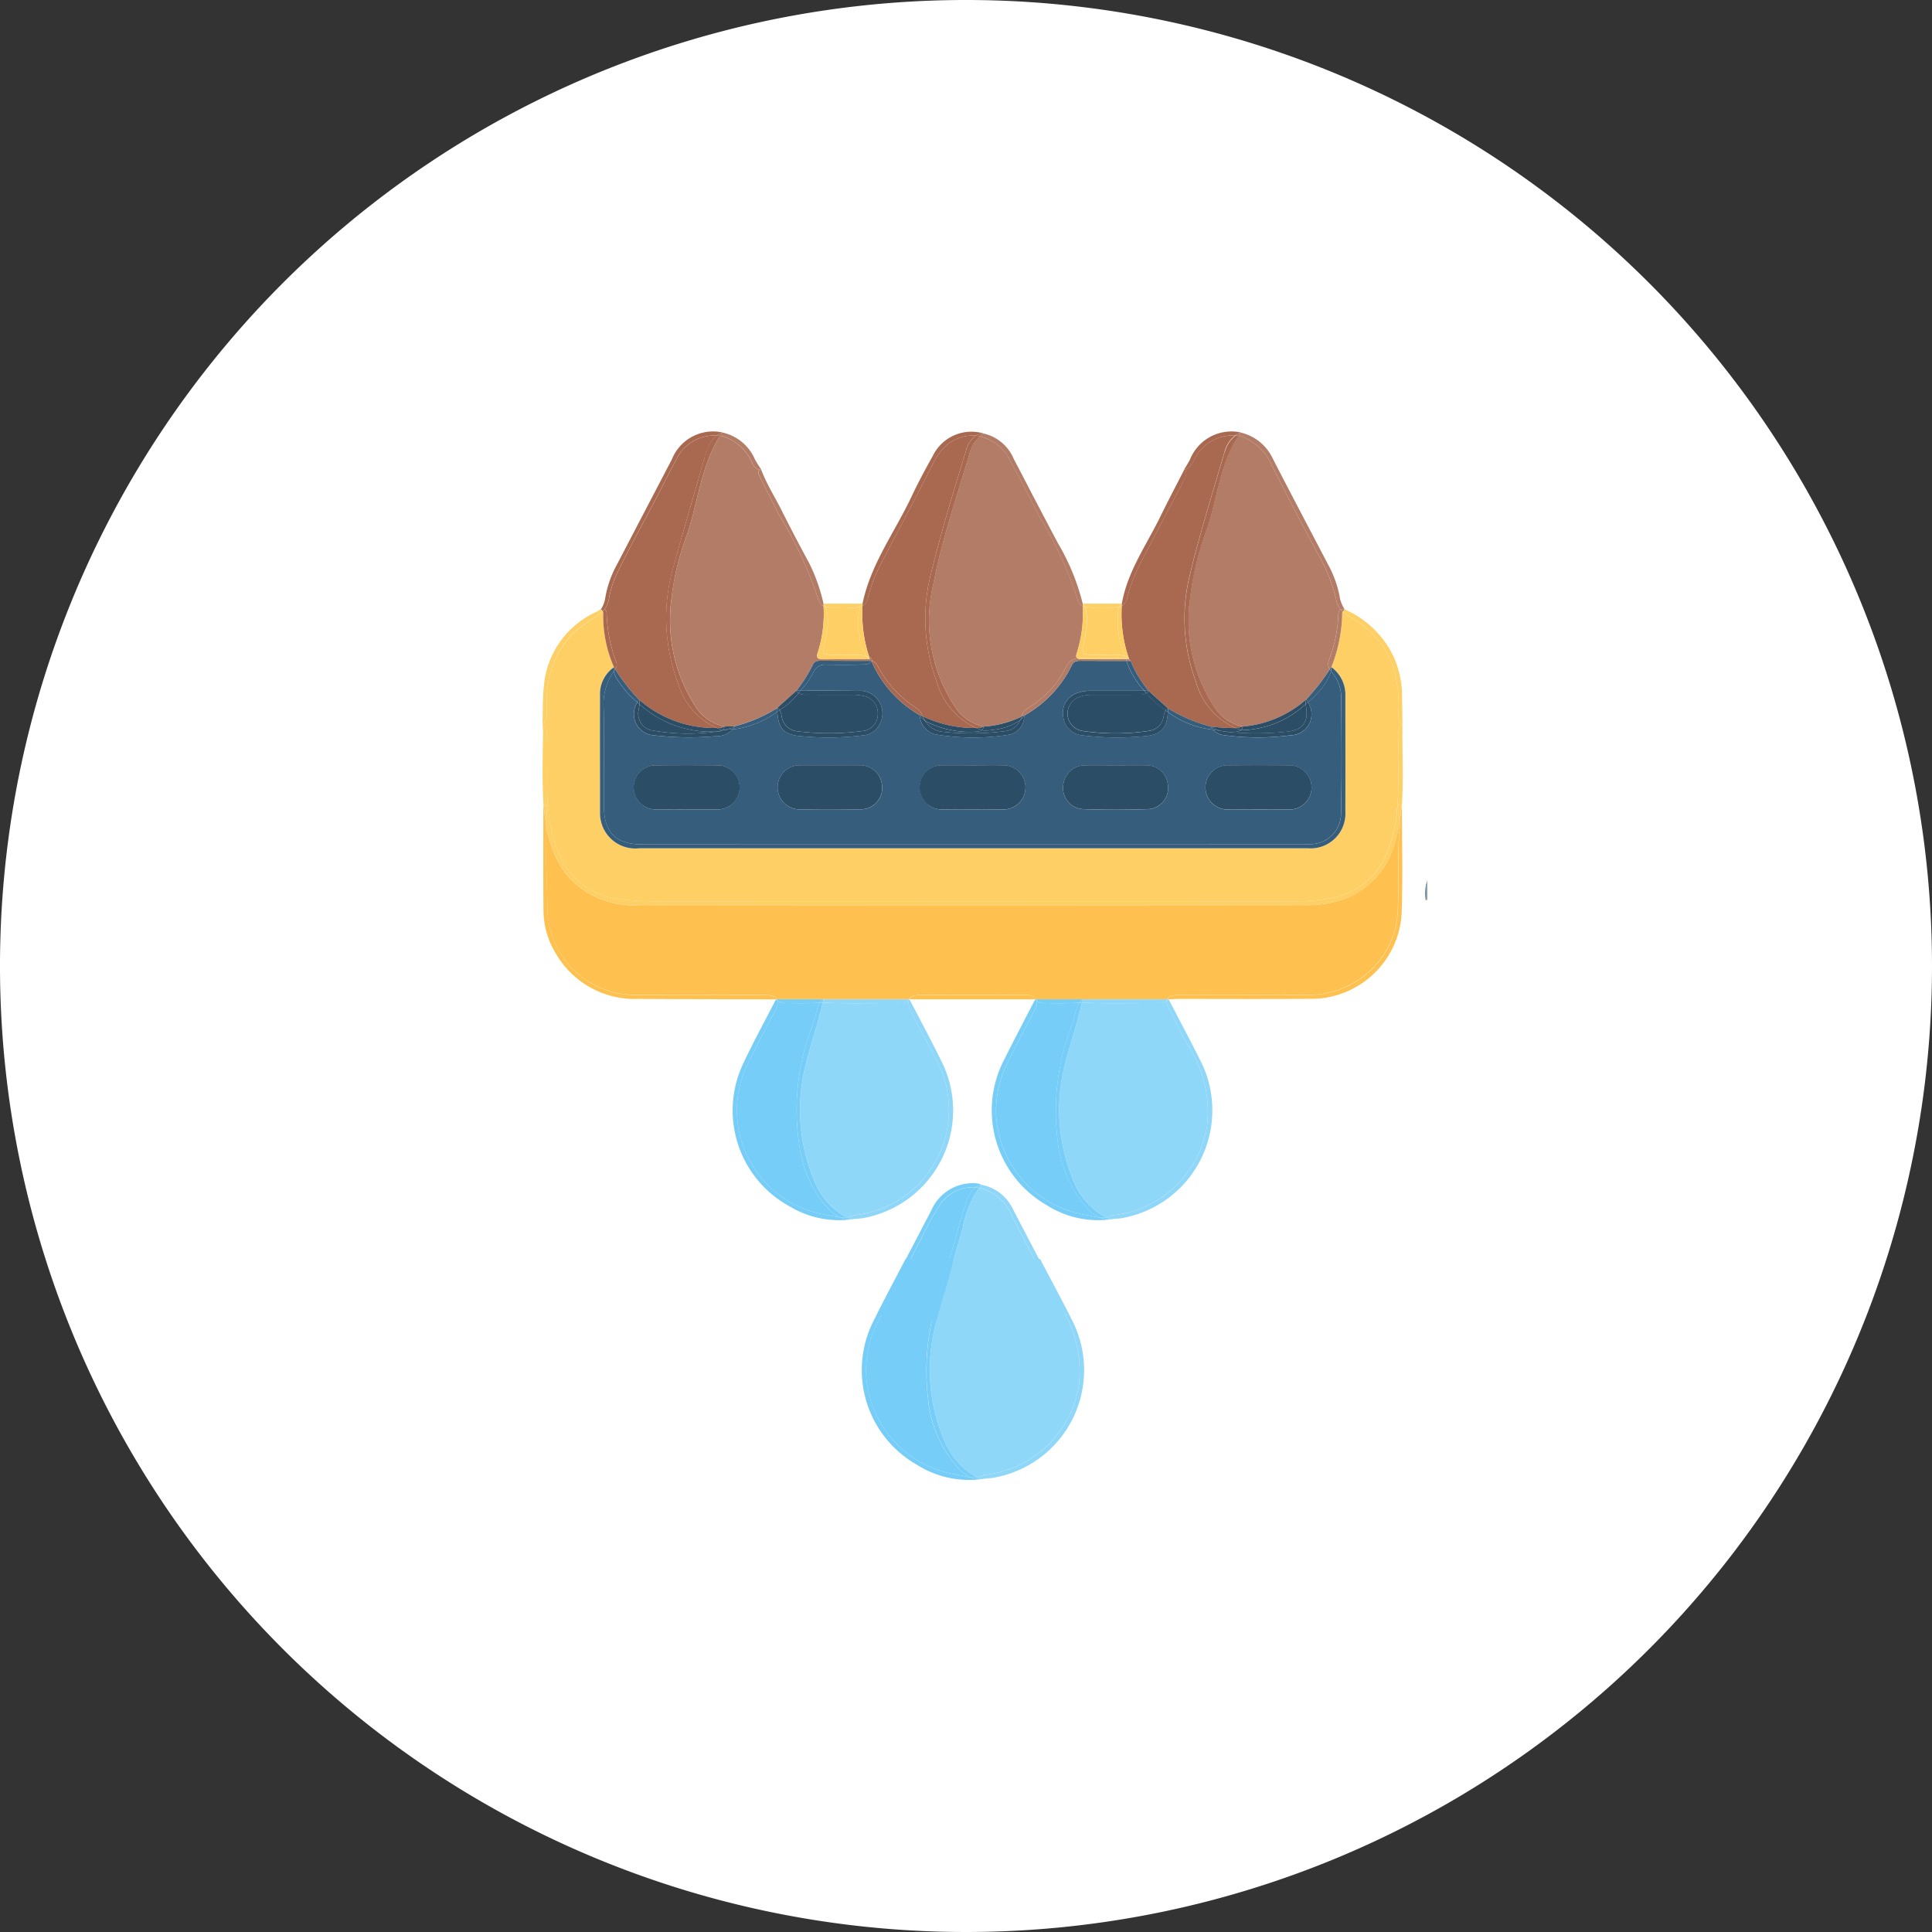 <svg xmlns="http://www.w3.org/2000/svg" xmlns:xlink="http://www.w3.org/1999/xlink" width="111.862" height="111.861" viewBox="0 0 111.862 111.861">
  <rect x="0" y="0" width="111.862" height="111.861" fill="#333333" stroke="none"/>
  <defs>
    <clipPath id="clip-path">
      <rect id="Rectángulo_295277" data-name="Rectángulo 295277" width="52.633" height="60.695" fill="none"/>
    </clipPath>
  </defs>
  <g id="Grupo_1013917" data-name="Grupo 1013917" transform="translate(-6501.251 10626.102)">
    <path id="Trazado_723915" data-name="Trazado 723915" d="M111.862,55.931A55.931,55.931,0,1,1,55.933,0a55.933,55.933,0,0,1,55.929,55.931" transform="translate(6501.251 -10626.102)" fill="#fff"/>
    <g id="Grupo_1013735" data-name="Grupo 1013735" transform="translate(6531.251 -10601.102)">
      <g id="Grupo_881614" data-name="Grupo 881614" clip-path="url(#clip-path)">
        <path id="Trazado_231636" data-name="Trazado 231636" d="M181.248,326.759a23.816,23.816,0,0,0,2.744-.373.909.909,0,0,1,.425.038,1.508,1.508,0,0,1-.28-.4c-.869-1.716-1.8-3.4-2.668-5.117a2.756,2.756,0,0,0-1.819-1.657c-.037-.009-.074-.015-.111-.022a6.029,6.029,0,0,0-.942,2.325c-.444,1.556-.9,3.109-1.343,4.666a4.977,4.977,0,0,0-.112.568c.218.005.456-.022.485.294h3.187c.009-.289.23-.305.433-.318" transform="translate(-152.853 -275.453)" fill="#8fd7f8"/>
        <path id="Trazado_231637" data-name="Trazado 231637" d="M199.772,325.427c-.095-.161-.2-.318-.284-.483q-1.437-2.74-2.869-5.484a2.553,2.553,0,0,0-1.845-1.477c-.054.055-.1.112-.152.17.037.007.075.013.111.022a2.755,2.755,0,0,1,1.819,1.657c.869,1.716,1.8,3.4,2.668,5.117a1.5,1.5,0,0,0,.28.4c.09.025.178.055.27.073h0" transform="translate(-167.937 -274.383)" fill="#8fd7f8"/>
        <path id="Trazado_231638" data-name="Trazado 231638" d="M207.652,371.527a.906.906,0,0,1-.125-.1.911.911,0,0,0-.425-.038,23.823,23.823,0,0,1-2.744.373c-.2.013-.425.029-.433.318a.983.983,0,0,1,.546-.1,24.049,24.049,0,0,0,3.182-.453" transform="translate(-175.963 -320.453)" fill="#8fd7f8"/>
        <path id="Trazado_231639" data-name="Trazado 231639" d="M230.2,371.737a.9.9,0,0,0,.125.1l.146-.03c-.092-.019-.181-.048-.27-.073" transform="translate(-198.637 -320.766)" fill="#8fd7f8"/>
        <path id="Trazado_231640" data-name="Trazado 231640" d="M176.946,374.358c-.01.061-.02.122-.031.182.171.043.362-.005.517.112-.029-.315-.267-.289-.485-.294" transform="translate(-152.657 -323.028)" fill="#8fd7f8"/>
        <path id="Trazado_231641" data-name="Trazado 231641" d="M383.443,190.506s0,.007,0,.011l.051.052V189.44a4.66,4.66,0,0,0-.051,1.066" transform="translate(-330.862 -163.465)" fill="#688092"/>
        <path id="Trazado_231642" data-name="Trazado 231642" d="M383.047,190.592h0l.022-.086.012.012s0-.007,0-.011a4.667,4.667,0,0,1,.051-1.066,2.375,2.375,0,0,0-.085,1.152" transform="translate(-330.499 -163.465)" fill="#688092"/>
        <path id="Trazado_231643" data-name="Trazado 231643" d="M383.482,197.36l.051-.014-.051-.051c0,.022,0,.043,0,.065" transform="translate(-330.901 -170.243)" fill="#688092"/>
        <path id="Trazado_231644" data-name="Trazado 231644" d="M383.257,197.21l-.022.086.034-.009c0-.022,0-.043,0-.065l-.012-.012" transform="translate(-330.688 -170.169)" fill="#688092"/>
        <path id="Trazado_231645" data-name="Trazado 231645" d="M58.2,168.908a6.317,6.317,0,0,1-2.556.471q-19.267.019-38.534,0a5.116,5.116,0,0,1-4.187-1.69,5.922,5.922,0,0,1-1.016-1.99,6.021,6.021,0,0,1-.231-1c-.063,1.619.073,3.24.082,4.859a5.065,5.065,0,0,0,5.119,5.022c2.38.029,4.76,0,7.14.01a1.857,1.857,0,0,1,.907.1.563.563,0,0,1,.113.138l2.7,0h4.969a.55.55,0,0,1,.164-.169,1.428,1.428,0,0,1,.555-.071q2.942-.015,5.884,0a1.547,1.547,0,0,1,.555.065.552.552,0,0,1,.18.177l2.7,0h4.889a.386.386,0,0,1,.092-.125,1.671,1.671,0,0,1,.9-.114c2.378-.007,4.757.007,7.135-.009a5.241,5.241,0,0,0,3.208-1.051,5.014,5.014,0,0,0,2.029-3.965c.068-1.533-.036-3.072.1-4.605a2.754,2.754,0,0,0,0-.429,7.551,7.551,0,0,1-.264,1.211,4.78,4.78,0,0,1-2.636,3.16" transform="translate(-10.065 -141.976)" fill="#fec150"/>
        <path id="Trazado_231646" data-name="Trazado 231646" d="M24.144,168.612a.562.562,0,0,0-.113-.138,1.858,1.858,0,0,0-.907-.1c-2.38-.008-4.76.019-7.14-.01a5.065,5.065,0,0,1-5.119-5.022c-.01-1.619-.145-3.239-.082-4.859-.06-.384-.1-.771-.155-1.156,0,2.049-.013,4.1.007,6.148a4.789,4.789,0,0,0,.713,2.481,5.267,5.267,0,0,0,4.742,2.633c2.669.016,5.339.018,8.008.025h.046" transform="translate(-9.167 -135.752)" fill="#fec150"/>
        <path id="Trazado_231647" data-name="Trazado 231647" d="M287.525,158.73c-.131,1.533-.027,3.072-.1,4.605A5.014,5.014,0,0,1,285.4,167.3a5.24,5.24,0,0,1-3.208,1.051c-2.378.016-4.757,0-7.135.008a1.671,1.671,0,0,0-.9.114.386.386,0,0,0-.092.125h.084c.2-.007.41-.02.615-.021,2.5,0,5,.015,7.493-.006a5.244,5.244,0,0,0,5.389-5.117c.063-2.046.012-4.1.012-6.145-.044.33-.083.662-.131.991a2.752,2.752,0,0,1,0,.429" transform="translate(-236.485 -135.74)" fill="#fec150"/>
        <path id="Trazado_231648" data-name="Trazado 231648" d="M172.345,237.907a1.551,1.551,0,0,0-.555-.065q-2.942-.014-5.884,0a1.431,1.431,0,0,0-.555.071.55.55,0,0,0-.164.169h.009l7.278,0h.051a.552.552,0,0,0-.18-.177" transform="translate(-142.537 -205.225)" fill="#fec150"/>
        <path id="Trazado_231649" data-name="Trazado 231649" d="M60.1,82.306c-.293-.154-.227-.438-.23-.682a8.628,8.628,0,0,0-.2-2.237,5.087,5.087,0,0,0-2.517-3.216,2.628,2.628,0,0,1-.514-.366.118.118,0,0,0-.028.07,8.914,8.914,0,0,1-.628,3.149h0a1.975,1.975,0,0,1,.809,1.686c0,2.221.006,4.442,0,6.663a2.014,2.014,0,0,1-2.166,2.138c-2.688.007-5.376,0-8.063,0H15.9a2.039,2.039,0,0,1-2.225-1.631,2,2,0,0,1-.041-.406c0-2.272-.006-4.545,0-6.817a1.885,1.885,0,0,1,.81-1.628h0a7.4,7.4,0,0,1-.621-3.1.262.262,0,0,0-.025-.136c-.558.479-1.237.783-1.764,1.321A5.288,5.288,0,0,0,10.565,80.6c-.027.39,0,.783-.013,1.174-.008.207-.018.415-.244.52h0c0,.01,0,.019,0,.029h.009c.3.172.238.471.245.734.033,1.28-.031,2.561.038,3.84-.008.066-.013.131-.02.2a.831.831,0,0,1,.079.384,7.524,7.524,0,0,0,.685,2.507,4.236,4.236,0,0,0,3.475,2.472,15.843,15.843,0,0,0,2.253.12q18.393-.008,36.786,0a11.238,11.238,0,0,0,1.992-.162,4.328,4.328,0,0,0,3.559-3.288,6.167,6.167,0,0,0,.36-1.752.534.534,0,0,1,.061-.278c-.006-.063-.012-.125-.015-.188.077-1.221.009-2.443.037-3.664a1.518,1.518,0,0,1,.119-.842.527.527,0,0,1,.122-.06C60.1,82.331,60.1,82.319,60.1,82.306Z" transform="translate(-8.895 -65.396)" fill="#fecf64"/>
        <path id="Trazado_231650" data-name="Trazado 231650" d="M10.567,128.226c.007-.066.012-.131.02-.2-.069-1.279,0-2.56-.038-3.84-.007-.263.054-.562-.244-.734H10.3c.009.193.025.386.022.578-.022,1.355-.056,2.71.024,4.065h0a.312.312,0,0,1,.226.127" transform="translate(-8.88 -106.528)" fill="#fecf64"/>
        <path id="Trazado_231651" data-name="Trazado 231651" d="M371.426,124.5c-.029,1.221.04,2.443-.037,3.664,0,.063.009.126.015.188a.287.287,0,0,1,.233-.132c.1-1.54.008-3.082.03-4.622a.526.526,0,0,0-.122.06,1.516,1.516,0,0,0-.119.842" transform="translate(-320.466 -106.653)" fill="#fecf64"/>
        <path id="Trazado_231652" data-name="Trazado 231652" d="M10.551,81.1c.016-.391-.014-.784.013-1.174a5.287,5.287,0,0,1,1.468-3.491c.527-.538,1.207-.843,1.764-1.321a.216.216,0,0,0-.12-.107c-.089.051-.175.107-.266.152a5.175,5.175,0,0,0-3.017,4.215c-.089.742-.061,1.5-.087,2.246h0c.227-.106.236-.314.244-.52" transform="translate(-8.894 -64.725)" fill="#fecf64"/>
        <path id="Trazado_231653" data-name="Trazado 231653" d="M348.711,75.481a5.087,5.087,0,0,1,2.517,3.217,8.623,8.623,0,0,1,.2,2.237c0,.244-.064.528.229.682q-.012-.819-.024-1.638a5.522,5.522,0,0,0-.548-2.372,5.639,5.639,0,0,0-2.778-2.618c-.03.042-.079.084-.109.126a2.623,2.623,0,0,0,.514.366" transform="translate(-300.454 -64.707)" fill="#fecf64"/>
        <path id="Trazado_231654" data-name="Trazado 231654" d="M12.018,160.272a5.924,5.924,0,0,0,1.016,1.99,5.117,5.117,0,0,0,4.187,1.69q19.267.024,38.533,0a6.315,6.315,0,0,0,2.556-.471,4.779,4.779,0,0,0,2.636-3.159,7.524,7.524,0,0,0,.264-1.211c-.02-.287-.072-.572-.1-.859a.534.534,0,0,0-.061.278,6.171,6.171,0,0,1-.36,1.752,4.328,4.328,0,0,1-3.559,3.288,11.237,11.237,0,0,1-1.992.162q-18.393-.008-36.787,0a15.838,15.838,0,0,1-2.253-.12,4.237,4.237,0,0,1-3.475-2.472,7.527,7.527,0,0,1-.685-2.507.83.83,0,0,0-.079-.384c-.035.343-.058.686-.071,1.029a6.021,6.021,0,0,0,.231,1" transform="translate(-10.171 -136.55)" fill="#fecf64"/>
        <path id="Trazado_231655" data-name="Trazado 231655" d="M371.5,157.443c.029.287.081.571.1.859.049-.329.087-.66.131-.991a.286.286,0,0,0-.233.132" transform="translate(-320.563 -135.741)" fill="#fecf64"/>
        <path id="Trazado_231656" data-name="Trazado 231656" d="M10.88,157.45a.312.312,0,0,0-.226-.127c.055.385.1.772.155,1.156.013-.343.036-.687.071-1.03" transform="translate(-9.193 -135.752)" fill="#fecf64"/>
        <path id="Trazado_231657" data-name="Trazado 231657" d="M124.866,240.115c-1.477,0-2.954.05-4.431-.026l-.051,0c-.258,1.167-.665,2.294-.95,3.453a10.588,10.588,0,0,0,.4,6.711,4.188,4.188,0,0,0,1.644,2.1,2.5,2.5,0,0,0,.325.173,1.07,1.07,0,0,0,.346-.119,6.127,6.127,0,0,0,4.883-8.861c-.489-1.013-1.081-1.974-1.548-3a.764.764,0,0,1-.109-.608.584.584,0,0,1-.508.174" transform="translate(-102.746 -207.041)" fill="#8fd7f8"/>
        <path id="Trazado_231658" data-name="Trazado 231658" d="M142.552,239.677a.764.764,0,0,0,.109.608c.467,1.024,1.059,1.985,1.548,3a6.127,6.127,0,0,1-4.883,8.861,1.068,1.068,0,0,1-.346.119,1.141,1.141,0,0,0,.387.095h0c.2-.023.411-.029.61-.071a6.333,6.333,0,0,0,4.439-9.1c-.586-1.195-1.22-2.366-1.832-3.548a.423.423,0,0,1-.031.042" transform="translate(-119.924 -206.777)" fill="#8fd7f8"/>
        <path id="Trazado_231659" data-name="Trazado 231659" d="M128.633,239.826l.051,0c1.477.076,2.954.03,4.431.026a.585.585,0,0,0,.509-.174.382.382,0,0,1,.022-.042h-4.969c-.013.065-.029.129-.043.193" transform="translate(-110.995 -206.776)" fill="#8fd7f8"/>
        <path id="Trazado_231660" data-name="Trazado 231660" d="M165.05,239.635a.429.429,0,0,0-.022.042.44.44,0,0,0,.031-.042Z" transform="translate(-142.4 -206.777)" fill="#8fd7f8"/>
        <path id="Trazado_231661" data-name="Trazado 231661" d="M229.895,240.521l-.064,0c-.258,1.166-.667,2.292-.95,3.452a10.541,10.541,0,0,0,.4,6.711,4.219,4.219,0,0,0,1.644,2.1,2.463,2.463,0,0,0,.329.175,1.069,1.069,0,0,0,.338-.12,6.173,6.173,0,0,0,5.478-5.153,7.011,7.011,0,0,0-1.123-4.725c-.41-.711-.75-1.458-1.116-2.191a.674.674,0,0,1-.094-.33.737.737,0,0,1-.437.107c-1.468,0-2.937.049-4.4-.026" transform="translate(-197.186 -207.473)" fill="#8fd7f8"/>
        <path id="Trazado_231662" data-name="Trazado 231662" d="M251.946,239.746a.676.676,0,0,0,.094.33c.367.733.706,1.48,1.117,2.191a7.011,7.011,0,0,1,1.123,4.725,6.173,6.173,0,0,1-5.478,5.154,1.069,1.069,0,0,1-.338.12,1.13,1.13,0,0,0,.383.093h0c.2-.023.41-.029.609-.072a6.336,6.336,0,0,0,4.415-9.15c-.585-1.176-1.207-2.334-1.813-3.5a.491.491,0,0,1-.112.11" transform="translate(-214.395 -206.778)" fill="#8fd7f8"/>
        <path id="Trazado_231663" data-name="Trazado 231663" d="M238.089,239.827l.064,0c1.468.075,2.936.03,4.4.026a.737.737,0,0,0,.437-.107.308.308,0,0,1,.027-.11h-4.889c-.013.065-.029.13-.044.194" transform="translate(-205.443 -206.776)" fill="#8fd7f8"/>
        <path id="Trazado_231664" data-name="Trazado 231664" d="M273.892,239.636a.307.307,0,0,0-.027.11.488.488,0,0,0,.111-.11h-.084" transform="translate(-236.314 -206.778)" fill="#8fd7f8"/>
        <path id="Trazado_231665" data-name="Trazado 231665" d="M205.341,248.387a13.93,13.93,0,0,1,.8-6.583c.105-.325.189-.655.284-.983a1.25,1.25,0,0,1,.177-.386c-.636.033-1.273.031-1.91.019a.867.867,0,0,1-.553-.126.769.769,0,0,1-.127.539c-.527,1-1.053,1.993-1.55,3.005a6.327,6.327,0,0,0-.684,2.909,6.187,6.187,0,0,0,5.189,5.935c.274.04.55.127.827.156a1.6,1.6,0,0,1-.581-.371,7.045,7.045,0,0,1-1.87-4.115" transform="translate(-174.109 -207.375)" fill="#75cdf8"/>
        <path id="Trazado_231666" data-name="Trazado 231666" d="M206.28,252.285c-.277-.029-.552-.116-.827-.156a6.187,6.187,0,0,1-5.189-5.935,6.326,6.326,0,0,1,.684-2.909c.5-1.012,1.023-2.008,1.55-3.005a.77.77,0,0,0,.127-.539.478.478,0,0,1-.091-.094c-.608,1.182-1.229,2.356-1.82,3.546a6.327,6.327,0,0,0,2.469,8.362,5.551,5.551,0,0,0,3.864.813,1.7,1.7,0,0,1-.768-.083" transform="translate(-172.597 -206.788)" fill="#75cdf8"/>
        <path id="Trazado_231667" data-name="Trazado 231667" d="M221.206,239.835a.883.883,0,0,1,.2-.2l-2.7,0a.375.375,0,0,1,.04.094.866.866,0,0,0,.553.125c.637.012,1.274.015,1.91-.019" transform="translate(-188.715 -206.776)" fill="#75cdf8"/>
        <path id="Trazado_231668" data-name="Trazado 231668" d="M218.422,239.741a.376.376,0,0,0-.04-.094h-.051a.485.485,0,0,0,.091.094" transform="translate(-188.394 -206.788)" fill="#75cdf8"/>
        <path id="Trazado_231669" data-name="Trazado 231669" d="M227.842,251.213a10.539,10.539,0,0,1-.4-6.711c.283-1.16.691-2.285.95-3.452l-.155.008a1.245,1.245,0,0,0-.177.386c-.094.328-.179.658-.284.983a13.931,13.931,0,0,0-.8,6.583,7.045,7.045,0,0,0,1.87,4.115,1.6,1.6,0,0,0,.581.371,1.376,1.376,0,0,0,.385-.01,2.474,2.474,0,0,1-.329-.175,4.218,4.218,0,0,1-1.644-2.1" transform="translate(-195.747 -207.999)" fill="#75cdf8"/>
        <path id="Trazado_231670" data-name="Trazado 231670" d="M246.038,331.745a1.373,1.373,0,0,1-.385.01,1.7,1.7,0,0,0,.768.083h0a1.132,1.132,0,0,1-.383-.093" transform="translate(-211.97 -286.258)" fill="#75cdf8"/>
        <path id="Trazado_231671" data-name="Trazado 231671" d="M236.955,239.835l.156-.008c.014-.065.03-.129.043-.194a.883.883,0,0,0-.2.2" transform="translate(-204.465 -206.776)" fill="#75cdf8"/>
        <path id="Trazado_231672" data-name="Trazado 231672" d="M96.014,248.961a13.473,13.473,0,0,1,.689-7.187c.107-.324.19-.655.284-.983a1.245,1.245,0,0,1,.177-.387c-.632.036-1.266.031-1.9.019a.856.856,0,0,1-.569-.13.791.791,0,0,1-.131.564c-.521,1.017-1.069,2.02-1.574,3.046a6.13,6.13,0,0,0,4.594,8.792c.253.038.505.113.759.141a1.636,1.636,0,0,1-.57-.363,6.6,6.6,0,0,1-1.761-3.512" transform="translate(-79.682 -207.345)" fill="#75cdf8"/>
        <path id="Trazado_231673" data-name="Trazado 231673" d="M96.81,252.278c-.253-.029-.506-.1-.759-.141a6.13,6.13,0,0,1-4.594-8.792c.5-1.026,1.052-2.029,1.574-3.046a.79.79,0,0,0,.131-.564.481.481,0,0,1-.084-.089h0c-.644,1.258-1.328,2.5-1.924,3.777a6.324,6.324,0,0,0,2.749,8.233,5.529,5.529,0,0,0,3.686.711,1.7,1.7,0,0,1-.78-.09" transform="translate(-78.147 -206.787)" fill="#75cdf8"/>
        <path id="Trazado_231674" data-name="Trazado 231674" d="M111.735,239.834a.888.888,0,0,1,.2-.2l-2.7,0a.408.408,0,0,1,.038.089.857.857,0,0,0,.569.13c.633.011,1.266.016,1.9-.019" transform="translate(-94.253 -206.776)" fill="#75cdf8"/>
        <path id="Trazado_231675" data-name="Trazado 231675" d="M108.978,239.735a.418.418,0,0,0-.038-.089h-.046a.482.482,0,0,0,.084.089" transform="translate(-93.963 -206.787)" fill="#75cdf8"/>
        <path id="Trazado_231676" data-name="Trazado 231676" d="M118.4,251.206a10.589,10.589,0,0,1-.4-6.711c.285-1.159.693-2.286.95-3.453l-.155.008a1.246,1.246,0,0,0-.177.387c-.094.328-.177.659-.284.983a13.473,13.473,0,0,0-.689,7.187,6.6,6.6,0,0,0,1.761,3.512,1.638,1.638,0,0,0,.57.364,1.431,1.431,0,0,0,.393-.005,2.464,2.464,0,0,1-.325-.173,4.188,4.188,0,0,1-1.644-2.1" transform="translate(-101.314 -207.991)" fill="#75cdf8"/>
        <path id="Trazado_231677" data-name="Trazado 231677" d="M136.507,331.734a1.425,1.425,0,0,1-.393.005,1.7,1.7,0,0,0,.779.09h0a1.141,1.141,0,0,1-.387-.095" transform="translate(-117.451 -286.248)" fill="#75cdf8"/>
        <path id="Trazado_231678" data-name="Trazado 231678" d="M127.5,239.834l.155-.008c.014-.064.03-.128.043-.193a.888.888,0,0,0-.2.2" transform="translate(-110.018 -206.776)" fill="#75cdf8"/>
        <path id="Trazado_231679" data-name="Trazado 231679" d="M156.9,319.949a16.386,16.386,0,0,0-1,1.781c-.71,1.4-1.434,2.787-2.187,4.163a1.62,1.62,0,0,1-.224.326,1.184,1.184,0,0,1,.453,0c.868.147,1.738.283,2.616.356a1.038,1.038,0,0,1,.071-.661c.36-1.261.718-2.522,1.083-3.782.2-.7.377-1.417.616-2.109a1.822,1.822,0,0,1,.6-1.018,2.334,2.334,0,0,0-2.026.945" transform="translate(-132.439 -275.259)" fill="#75cdf8"/>
        <path id="Trazado_231680" data-name="Trazado 231680" d="M152.216,324.5c.752-1.375,1.477-2.765,2.187-4.163a16.385,16.385,0,0,1,1-1.781,2.335,2.335,0,0,1,2.026-.945,1.018,1.018,0,0,1,.353-.144,1.008,1.008,0,0,0-.239-.075,2.616,2.616,0,0,0-2.661,1.533c-1.037,2-2.086,3.99-3.13,5.984h0a1.011,1.011,0,0,1,.237-.083,1.611,1.611,0,0,0,.224-.326" transform="translate(-130.947 -273.871)" fill="#75cdf8"/>
        <path id="Trazado_231681" data-name="Trazado 231681" d="M155.8,371.867c-.878-.073-1.749-.209-2.616-.356a1.179,1.179,0,0,0-.453,0,.888.888,0,0,1-.12.108,15.258,15.258,0,0,0,3.332.444h0a.525.525,0,0,1-.143-.2" transform="translate(-131.687 -320.553)" fill="#75cdf8"/>
        <path id="Trazado_231682" data-name="Trazado 231682" d="M152,371.658a1.009,1.009,0,0,0-.237.083l.117.025a.886.886,0,0,0,.12-.108" transform="translate(-130.951 -320.698)" fill="#75cdf8"/>
        <path id="Trazado_231683" data-name="Trazado 231683" d="M177.431,320.054c-.238.692-.412,1.405-.616,2.109-.365,1.26-.723,2.521-1.083,3.782a1.04,1.04,0,0,0-.071.661c.058,0,.115.012.173.016h0a4.99,4.99,0,0,1,.112-.568c.443-1.557.9-3.11,1.343-4.666a6.029,6.029,0,0,1,.942-2.325,1.931,1.931,0,0,0-.2-.026,1.821,1.821,0,0,0-.6,1.018" transform="translate(-151.545 -275.291)" fill="#75cdf8"/>
        <path id="Trazado_231684" data-name="Trazado 231684" d="M193.152,318.127a1.974,1.974,0,0,1,.2.026c.048-.058.1-.115.152-.17a1.014,1.014,0,0,0-.353.144" transform="translate(-166.668 -274.383)" fill="#75cdf8"/>
        <path id="Trazado_231685" data-name="Trazado 231685" d="M175.873,374.24a.525.525,0,0,0,.143.2c.011-.06.021-.121.031-.182h0c-.058,0-.115-.011-.173-.016" transform="translate(-151.758 -322.926)" fill="#75cdf8"/>
        <path id="Trazado_231686" data-name="Trazado 231686" d="M64.51,11.041a9.2,9.2,0,0,0,1.376,6.318,2.576,2.576,0,0,0,1.678,1.172h0l.595-.023a8.7,8.7,0,0,0,2.455-1.049h0l1.121-1.008a8.2,8.2,0,0,0,.928-1.463c.109-.265.311-.27.542-.268.955.006,1.911.006,2.866.008l-.091-.116c-.9.005-1.807.008-2.711.017-.285,0-.415-.071-.3-.39a7.38,7.38,0,0,0,.334-2.683.577.577,0,0,1-.314-.424A23.673,23.673,0,0,0,70.705,6.24c-.352-.718-.729-1.426-1.08-2.145-.065-.133-.163-.294-.039-.43a.645.645,0,0,1-.425-.408,2.7,2.7,0,0,0-1.8-1.559l-.053,0c-1.105,1.746-1.27,3.816-1.912,5.721a15.182,15.182,0,0,0-.891,3.624" transform="translate(-55.618 -1.463)" fill="#b37c67"/>
        <path id="Trazado_231687" data-name="Trazado 231687" d="M85.349.484a2.7,2.7,0,0,1,1.8,1.559.644.644,0,0,0,.425.408.365.365,0,0,1,.076-.062,5.717,5.717,0,0,1-.344-.554A2.677,2.677,0,0,0,85.419.288c-.043.063-.083.128-.123.193l.053,0" transform="translate(-73.601 -0.249)" fill="#b37c67"/>
        <path id="Trazado_231688" data-name="Trazado 231688" d="M101.542,16.492c.351.719.728,1.427,1.08,2.145a23.679,23.679,0,0,1,2.281,4.892.577.577,0,0,0,.314.425c0-.046,0-.092,0-.137h0a10.281,10.281,0,0,0-.833-2.355q-.81-1.484-1.568-3c-.4-.8-.881-1.55-1.2-2.384a.656.656,0,0,1-.108-.019c-.124.136-.025.3.039.43" transform="translate(-87.534 -13.86)" fill="#b37c67"/>
        <path id="Trazado_231689" data-name="Trazado 231689" d="M101.877,15.671a.672.672,0,0,0,.108.02c-.011-.027-.022-.054-.033-.082a.361.361,0,0,0-.076.062" transform="translate(-87.908 -13.469)" fill="#b37c67"/>
        <path id="Trazado_231690" data-name="Trazado 231690" d="M283.393,11.065a9.1,9.1,0,0,0,1.408,6.342,2.513,2.513,0,0,0,1.646,1.125h0a6.32,6.32,0,0,0,3.671-1.573,11.982,11.982,0,0,0,1.361-1.735l-.009-.013a.639.639,0,0,1-.013-.59,8.039,8.039,0,0,0,.511-2.443c.008-.156,0-.351.145-.417a1.1,1.1,0,0,1-.248-.524,9.713,9.713,0,0,0-1.045-2.654q-1.369-2.551-2.678-5.134A3.045,3.045,0,0,0,286.253,1.7l-.061,0c-1.069,1.6-1.209,3.534-1.8,5.3a17.44,17.44,0,0,0-1,4.061" transform="translate(-244.487 -1.466)" fill="#b37c67"/>
        <path id="Trazado_231691" data-name="Trazado 231691" d="M304.222.494a3.045,3.045,0,0,1,1.89,1.745c.868,1.723,1.765,3.434,2.678,5.134a9.7,9.7,0,0,1,1.045,2.654,1.1,1.1,0,0,0,.248.524.363.363,0,0,1,.224-.012,2.262,2.262,0,0,1-.262-.605,6.225,6.225,0,0,0-.684-1.973c-1.069-2.041-2.144-4.08-3.2-6.128A2.74,2.74,0,0,0,304.291.3c-.046.063-.087.128-.13.192l.061,0" transform="translate(-262.456 -0.256)" fill="#b37c67"/>
        <path id="Trazado_231692" data-name="Trazado 231692" d="M342.813,75.08c-.141.066-.136.261-.145.417a8.049,8.049,0,0,1-.512,2.443.638.638,0,0,0,.013.59l.009.013.094-.131h0a8.914,8.914,0,0,0,.628-3.149.118.118,0,0,1,.028-.07l-.024-.022a.974.974,0,0,1-.091-.092" transform="translate(-295.185 -64.785)" fill="#b37c67"/>
        <path id="Trazado_231693" data-name="Trazado 231693" d="M347.357,74.932a.974.974,0,0,0,.091.092l.024.022c.03-.042.078-.084.109-.126a.364.364,0,0,0-.224.013" transform="translate(-299.729 -64.637)" fill="#b37c67"/>
        <path id="Trazado_231694" data-name="Trazado 231694" d="M36.628,11.948a8.485,8.485,0,0,0,.558,2.78.473.473,0,0,1-.04.395l-.018.022a10.324,10.324,0,0,0,1.366,1.75,6.608,6.608,0,0,0,4.454,1.645h.063a4.051,4.051,0,0,1-2.26-2.616A10.72,10.72,0,0,1,40.5,9.181c.573-2.109,1.2-4.2,1.8-6.306A2.23,2.23,0,0,1,43,1.611,2.439,2.439,0,0,0,40.643,3.03c-.466.855-.892,1.73-1.349,2.589C38.566,6.99,37.811,8.35,37.15,9.756a5.687,5.687,0,0,0-.394,1.322,1.387,1.387,0,0,1-.25.591.32.32,0,0,1,.123.278" transform="translate(-31.5 -1.39)" fill="#a96951"/>
        <path id="Trazado_231695" data-name="Trazado 231695" d="M35.1,10.362a1.386,1.386,0,0,0,.25-.591,5.684,5.684,0,0,1,.394-1.322c.661-1.407,1.416-2.766,2.145-4.138.457-.859.883-1.734,1.349-2.589A2.439,2.439,0,0,1,41.6.3a1.463,1.463,0,0,1,.319-.182A2.568,2.568,0,0,0,39,1.681q-1.586,3.031-3.167,6.064a6.173,6.173,0,0,0-.7,2.011,1.651,1.651,0,0,1-.246.612.254.254,0,0,1,.223,0" transform="translate(-30.099 -0.082)" fill="#a96951"/>
        <path id="Trazado_231696" data-name="Trazado 231696" d="M36.5,78.428a.473.473,0,0,0,.04-.395,8.485,8.485,0,0,1-.558-2.78.32.32,0,0,0-.123-.278,1.119,1.119,0,0,1-.077.09l-.026.021a.262.262,0,0,1,.025.136,7.4,7.4,0,0,0,.621,3.1h0l.08.123.018-.022" transform="translate(-30.855 -64.695)" fill="#a96951"/>
        <path id="Trazado_231697" data-name="Trazado 231697" d="M35,74.942l.026-.021a1.093,1.093,0,0,0,.077-.09.254.254,0,0,0-.223,0,.216.216,0,0,1,.12.107" transform="translate(-30.099 -64.55)" fill="#a96951"/>
        <path id="Trazado_231698" data-name="Trazado 231698" d="M64.766,2.88c-.591,2.1-1.222,4.2-1.8,6.306a10.719,10.719,0,0,0,.254,6.743,4.05,4.05,0,0,0,2.26,2.616.731.731,0,0,0,.434-.082,2.576,2.576,0,0,1-1.678-1.172,9.2,9.2,0,0,1-1.376-6.319,15.185,15.185,0,0,1,.891-3.624c.642-1.905.807-3.976,1.912-5.721-.066-.005-.132-.009-.2-.011a2.231,2.231,0,0,0-.705,1.263" transform="translate(-53.972 -1.395)" fill="#a96951"/>
        <path id="Trazado_231699" data-name="Trazado 231699" d="M84.065.482c.041-.064.08-.129.123-.193a1.469,1.469,0,0,0-.319.182c.064,0,.129.005.2.011" transform="translate(-72.369 -0.249)" fill="#a96951"/>
        <path id="Trazado_231700" data-name="Trazado 231700" d="M258.34,4.316c-.833,1.584-1.673,3.165-2.487,4.759a8.775,8.775,0,0,0-.709,1.859.727.727,0,0,1-.33.522,7.866,7.866,0,0,0,.424,3.065l.092.115a6.665,6.665,0,0,0,1.041,1.729h0l1.128,1.02a8.927,8.927,0,0,0,2.466,1.049,11.785,11.785,0,0,0,1.439.091,4.17,4.17,0,0,1-2.3-2.7,10.454,10.454,0,0,1-.34-6.19c.572-2.386,1.312-4.73,2-7.086a1.744,1.744,0,0,1,.617-.963,2.469,2.469,0,0,0-2.37,1.4c-.134.237-.258.483-.532.565.162.287-.022.53-.146.765" transform="translate(-219.869 -1.37)" fill="#a96951"/>
        <path id="Trazado_231701" data-name="Trazado 231701" d="M281.474,2.266c.274-.082.4-.328.532-.565a2.469,2.469,0,0,1,2.37-1.4,1.518,1.518,0,0,1,.317-.179A2.588,2.588,0,0,0,281.755,1.7c-.094.179-.2.349-.306.523h0c.009.014.017.028.025.042" transform="translate(-242.858 -0.086)" fill="#a96951"/>
        <path id="Trazado_231702" data-name="Trazado 231702" d="M254.861,23.67h0c0,.045,0,.089,0,.134a.727.727,0,0,0,.33-.522,8.774,8.774,0,0,1,.709-1.859c.814-1.594,1.654-3.175,2.487-4.759.124-.236.308-.479.146-.765-.016,0-.035.007-.053.011-.465.908-.941,1.811-1.389,2.728-.806,1.649-1.9,3.172-2.226,5.033" transform="translate(-219.912 -13.718)" fill="#a96951"/>
        <path id="Trazado_231703" data-name="Trazado 231703" d="M281.3,15.634c-.008-.014-.016-.028-.025-.042h0l-.027.053c.017,0,.036-.006.053-.011" transform="translate(-242.688 -13.454)" fill="#a96951"/>
        <path id="Trazado_231704" data-name="Trazado 231704" d="M283.722,2.568c-.692,2.355-1.431,4.7-2,7.086a10.454,10.454,0,0,0,.34,6.19,4.171,4.171,0,0,0,2.3,2.7,1.829,1.829,0,0,0,.426-.087,2.513,2.513,0,0,1-1.646-1.125,9.1,9.1,0,0,1-1.409-6.342,17.431,17.431,0,0,1,1-4.061c.59-1.77.73-3.7,1.8-5.3-.063-.006-.125-.011-.187-.013a1.744,1.744,0,0,0-.617.963" transform="translate(-242.82 -1.385)" fill="#a96951"/>
        <path id="Trazado_231705" data-name="Trazado 231705" d="M302.985.489c.043-.064.084-.129.13-.192a1.511,1.511,0,0,0-.317.179c.061,0,.124.007.187.013" transform="translate(-261.28 -0.256)" fill="#a96951"/>
        <path id="Trazado_231706" data-name="Trazado 231706" d="M76.889,99.087a1.226,1.226,0,0,1-1,1.917A14.511,14.511,0,0,1,72,100.991a.963.963,0,0,1-.595-.311l-.063-.01a5.255,5.255,0,0,1-2.558-1.015c-.061.991-.428,1.36-1.551,1.414A16.277,16.277,0,0,1,63.808,101a1.194,1.194,0,0,1-1.077-1.059,1.209,1.209,0,0,1,.8-1.386,2.13,2.13,0,0,1,.8-.128c1.031,0,2.062,0,3.093,0a4.738,4.738,0,0,1-1.018-1.677c0-.018-.011-.035-.016-.053q-1.312,0-2.624-.006c-.226,0-.424,0-.546.258a6.664,6.664,0,0,1-2.759,2.913,1.08,1.08,0,0,1-.845,1.1,13.149,13.149,0,0,1-4.288-.012,1.222,1.222,0,0,1-.917-1.121,6.6,6.6,0,0,1-2.787-3.12c-.145.221-.386.192-.607.2-.666.017-1.333.011-2,.005a.733.733,0,0,0-.769.47,4.618,4.618,0,0,1-.735,1.035c1.1,0,2.2-.008,3.305.015a1.3,1.3,0,0,1,1.251,1.967,1.121,1.121,0,0,1-.845.592,16.03,16.03,0,0,1-3.526.071c-1.14-.065-1.458-.4-1.528-1.433a5.345,5.345,0,0,1-2.506,1.022.592.592,0,0,0-.068-.009,1.287,1.287,0,0,1-1.015.412,17.372,17.372,0,0,1-3.512-.048,1.234,1.234,0,0,1-1-1.913,5.624,5.624,0,0,1-1.185-1.36,1.213,1.213,0,0,1-.181-.437,3.32,3.32,0,0,0-.586,2.158c.037,1.879.005,3.76.013,5.64.006,1.537.688,2.224,2.232,2.225q19.113.008,38.225,0c.154,0,.309,0,.462-.014a1.774,1.774,0,0,0,1.76-1.794c.051-2.289.031-4.58.009-6.87a2.418,2.418,0,0,0-.586-1.345,3.314,3.314,0,0,1-.8,1.274,2.8,2.8,0,0,1-.541.515M42.676,105.3c-.6.012-1.2,0-1.8,0-.564,0-1.129.009-1.693,0a1.28,1.28,0,1,1-.005-2.559q1.744-.018,3.488,0a1.28,1.28,0,1,1,.005,2.559m8.348-.008q-1.82.044-3.641,0a1.277,1.277,0,0,1,.08-2.551c.6-.007,1.2,0,1.8,0,.564,0,1.129-.005,1.693,0a1.261,1.261,0,0,1,1.287,1.189,1.234,1.234,0,0,1-1.215,1.363m8.2.008q-1.743.018-3.486,0a1.28,1.28,0,1,1,.005-2.559c.6-.011,1.2,0,1.794,0,.564,0,1.128-.009,1.692,0a1.28,1.28,0,1,1-.005,2.559m8.459-.022c-1.28.047-2.565.048-3.845,0a1.226,1.226,0,0,1-1.11-1.4,1.271,1.271,0,0,1,1.236-1.135c.615-.01,1.231,0,1.846,0,.581,0,1.163-.009,1.744,0a1.238,1.238,0,0,1,1.236,1.182,1.216,1.216,0,0,1-1.107,1.354m8.062.024c-.564.009-1.128,0-1.692,0-.581,0-1.162.008-1.743,0a1.282,1.282,0,1,1,.012-2.56q1.718-.014,3.435,0a1.282,1.282,0,1,1-.012,2.56" transform="translate(-31.166 -83.43)" fill="#365e7c"/>
        <path id="Trazado_231707" data-name="Trazado 231707" d="M77.452,100.965c.023,2.29.043,4.581-.009,6.87a1.774,1.774,0,0,1-1.76,1.794c-.153.015-.308.014-.462.014q-19.113,0-38.225,0c-1.544,0-2.226-.687-2.232-2.225-.008-1.88.023-3.761-.013-5.64a3.32,3.32,0,0,1,.587-2.158.621.621,0,0,1,.009-.235h0a1.884,1.884,0,0,0-.81,1.628c-.007,2.272,0,4.545,0,6.817a2,2,0,0,0,.041.406,2.038,2.038,0,0,0,2.225,1.631q15.33,0,30.661,0c2.688,0,5.375,0,8.063,0a2.014,2.014,0,0,0,2.166-2.138c.007-2.221,0-4.442,0-6.663a1.976,1.976,0,0,0-.809-1.686h0a1.207,1.207,0,0,1-.018.241,2.418,2.418,0,0,1,.586,1.345" transform="translate(-29.797 -85.752)" fill="#365e7c"/>
        <path id="Trazado_231708" data-name="Trazado 231708" d="M90.742,117.89a5.345,5.345,0,0,0,2.506-1.022c0-.066-.008-.134-.011-.2h0a8.7,8.7,0,0,1-2.455,1.049,1.035,1.035,0,0,1-.109.169.588.588,0,0,1,.068.009" transform="translate(-78.241 -100.667)" fill="#365e7c"/>
        <path id="Trazado_231709" data-name="Trazado 231709" d="M118.516,97.38a.733.733,0,0,1,.769-.47c.666.005,1.333.011,2-.006.22-.005.462.024.607-.2l-.006-.014c-.955,0-1.911,0-2.866-.008-.23,0-.432,0-.542.268a8.2,8.2,0,0,1-.928,1.463h.232a4.609,4.609,0,0,0,.735-1.035" transform="translate(-101.431 -83.427)" fill="#365e7c"/>
        <path id="Trazado_231710" data-name="Trazado 231710" d="M332.9,102.235a2.8,2.8,0,0,0,.542-.515,3.316,3.316,0,0,0,.8-1.274l-.076-.11a11.985,11.985,0,0,1-1.361,1.735c.034.055.063.109.09.163" transform="translate(-287.172 -86.578)" fill="#365e7c"/>
        <path id="Trazado_231711" data-name="Trazado 231711" d="M342.8,99.619a1.216,1.216,0,0,0,.018-.241l-.094.131.076.11" transform="translate(-295.736 -85.752)" fill="#365e7c"/>
        <path id="Trazado_231712" data-name="Trazado 231712" d="M41.771,102.228c.027-.053.056-.106.089-.159a10.325,10.325,0,0,1-1.366-1.75c-.031.037-.061.074-.089.112a1.212,1.212,0,0,0,.181.437,5.622,5.622,0,0,0,1.185,1.36" transform="translate(-34.865 -86.564)" fill="#365e7c"/>
        <path id="Trazado_231713" data-name="Trazado 231713" d="M40.36,99.656c.028-.038.058-.075.089-.112l-.08-.123a.623.623,0,0,0-.009.235" transform="translate(-34.82 -85.789)" fill="#365e7c"/>
        <path id="Trazado_231714" data-name="Trazado 231714" d="M256.923,96.79a4.738,4.738,0,0,0,1.018,1.677h.242a6.666,6.666,0,0,1-1.041-1.729h-.235c.005.018.011.035.016.053" transform="translate(-221.681 -83.473)" fill="#365e7c"/>
        <path id="Trazado_231715" data-name="Trazado 231715" d="M276.938,118.015l.063.01a1.443,1.443,0,0,1-.146-.187,8.935,8.935,0,0,1-2.466-1.049c0,.073,0,.143-.008.211a5.255,5.255,0,0,0,2.558,1.015" transform="translate(-236.758 -100.775)" fill="#365e7c"/>
        <path id="Trazado_231716" data-name="Trazado 231716" d="M176.012,2.831c-.749,2.554-1.634,5.078-2.134,7.691a9,9,0,0,0,1.246,7.063,2.528,2.528,0,0,0,1.675,1.171h0a5.982,5.982,0,0,0,2.2-.58c.014-.046.028-.093.038-.142.1-.244.325-.345.521-.473a5.616,5.616,0,0,0,1.994-2.219.885.885,0,0,1,.662-.544c-.058-.046-.078-.129-.023-.284a7.532,7.532,0,0,0,.349-2.732.57.57,0,0,1-.313-.419,21.816,21.816,0,0,0-2.2-4.76q-.807-1.62-1.677-3.215A2.564,2.564,0,0,0,176.734,2c-.049-.017-.1-.031-.149-.043a1.819,1.819,0,0,0-.573.874" transform="translate(-149.846 -1.689)" fill="#b37c67"/>
        <path id="Trazado_231717" data-name="Trazado 231717" d="M195.161.948a2.564,2.564,0,0,1,1.611,1.387q.87,1.592,1.677,3.215a21.818,21.818,0,0,1,2.2,4.76.571.571,0,0,0,.313.419c0-.046,0-.091,0-.137A12.942,12.942,0,0,0,199.534,7.1c-.868-1.628-1.715-3.267-2.568-4.9A2.5,2.5,0,0,0,195.228.737a2.29,2.29,0,0,0-.216.167c.05.012.1.027.149.043" transform="translate(-168.273 -0.636)" fill="#b37c67"/>
        <path id="Trazado_231718" data-name="Trazado 231718" d="M257.408,96.018l-.092-.115h-.1a.572.572,0,0,1,.193.114" transform="translate(-221.947 -82.753)" fill="#b37c67"/>
        <path id="Trazado_231719" data-name="Trazado 231719" d="M216.106,95.663a.5.5,0,0,1-.292-.055.886.886,0,0,0-.662.544,5.614,5.614,0,0,1-1.993,2.219c-.2.128-.426.23-.522.473-.01.049-.024.1-.038.142l.146-.058a6.664,6.664,0,0,0,2.76-2.913c.121-.262.32-.26.546-.258.875,0,1.749,0,2.624.007-.011-.038-.024-.076-.038-.113q-1.265.007-2.53.014" transform="translate(-183.448 -82.499)" fill="#b37c67"/>
        <path id="Trazado_231720" data-name="Trazado 231720" d="M256.631,95.907c.014.037.027.075.038.113h.235a.572.572,0,0,0-.193-.114h-.08" transform="translate(-221.443 -82.757)" fill="#b37c67"/>
        <path id="Trazado_231721" data-name="Trazado 231721" d="M146.3,15.018a6.7,6.7,0,0,0,2.18,2.328.69.69,0,0,1,.341.428c.008.016.016.031.024.048a6.952,6.952,0,0,0,3.034.674h.054a4.208,4.208,0,0,1-2.285-2.712,10.41,10.41,0,0,1-.34-6.151c.578-2.407,1.306-4.776,2.033-7.144a1.475,1.475,0,0,1,.585-.916,2.331,2.331,0,0,0-2.057.934,3.252,3.252,0,0,0-.361.558c-1,2-2.07,3.957-3.088,5.944a8.834,8.834,0,0,0-.731,1.9.722.722,0,0,1-.328.518,7.986,7.986,0,0,0,.384,2.943l.03.009a.226.226,0,0,1,.134.206c-.005.01-.012.017-.018.026.226.041.311.231.41.4" transform="translate(-125.423 -1.346)" fill="#a96951"/>
        <path id="Trazado_231722" data-name="Trazado 231722" d="M145.733,9.568a8.834,8.834,0,0,1,.731-1.9c1.019-1.987,2.092-3.946,3.088-5.944a3.252,3.252,0,0,1,.361-.558A2.331,2.331,0,0,1,151.97.227,1,1,0,0,1,152.423.1a2.483,2.483,0,0,0-2.938,1.281c-.431.776-.856,1.557-1.233,2.36-.968,2.061-2.377,3.921-2.843,6.211,0,.044,0,.088,0,.133a.722.722,0,0,0,.328-.518" transform="translate(-125.468 -0.001)" fill="#a96951"/>
        <path id="Trazado_231723" data-name="Trazado 231723" d="M148.366,95.23a.226.226,0,0,0-.133-.206l-.03-.009c.014.04.026.081.041.122l.091.116.014,0c.006-.009.012-.016.018-.026" transform="translate(-127.882 -81.987)" fill="#a96951"/>
        <path id="Trazado_231724" data-name="Trazado 231724" d="M152.152,99.931a.69.69,0,0,0-.341-.428,6.7,6.7,0,0,1-2.18-2.328c-.1-.173-.184-.362-.41-.4l-.007.011A6.6,6.6,0,0,0,152,99.9l.176.077c-.008-.016-.017-.031-.024-.048" transform="translate(-128.754 -83.502)" fill="#a96951"/>
        <path id="Trazado_231725" data-name="Trazado 231725" d="M149.182,96.749l-.014,0,.006.015.007-.011" transform="translate(-128.715 -83.481)" fill="#a96951"/>
        <path id="Trazado_231726" data-name="Trazado 231726" d="M174.281,2.569c-.726,2.367-1.454,4.737-2.033,7.144a10.409,10.409,0,0,0,.34,6.151,4.208,4.208,0,0,0,2.285,2.712.753.753,0,0,0,.443-.083,2.528,2.528,0,0,1-1.675-1.171A9,9,0,0,1,172.4,10.26c.5-2.614,1.385-5.137,2.134-7.691a1.82,1.82,0,0,1,.573-.874,1.9,1.9,0,0,0-.237-.042,1.476,1.476,0,0,0-.585.916" transform="translate(-148.363 -1.426)" fill="#a96951"/>
        <path id="Trazado_231727" data-name="Trazado 231727" d="M193.521.905a2.3,2.3,0,0,1,.216-.167,1,1,0,0,0-.453.125,1.853,1.853,0,0,1,.237.042" transform="translate(-166.782 -0.637)" fill="#a96951"/>
        <path id="Trazado_231728" data-name="Trazado 231728" d="M238.626,75.21a4.618,4.618,0,0,1-.143.85c-.116.508-.044.589.5.6.475.01.951,0,1.427,0a1.265,1.265,0,0,1,.454.069,5.306,5.306,0,0,1-.38-2.642.455.455,0,0,1,.071-.217,5.893,5.893,0,0,1-1.992.006,2.434,2.434,0,0,1,.067,1.328" transform="translate(-205.743 -63.746)" fill="#fecf64"/>
        <path id="Trazado_231729" data-name="Trazado 231729" d="M240.526,72.755a1.347,1.347,0,0,1,.14-.178l-2.259,0a1,1,0,0,1,.128.18,5.892,5.892,0,0,0,1.992-.006" transform="translate(-205.717 -62.626)" fill="#fecf64"/>
        <path id="Trazado_231730" data-name="Trazado 231730" d="M253.3,73.6a.456.456,0,0,0-.071.217,5.306,5.306,0,0,0,.38,2.642.731.731,0,0,1,.252.162,7.866,7.866,0,0,1-.424-3.065.6.6,0,0,1-.068.032l-.068.012" transform="translate(-218.486 -63.468)" fill="#fecf64"/>
        <path id="Trazado_231731" data-name="Trazado 231731" d="M253.932,72.743a.581.581,0,0,0,.068-.032c0-.045,0-.089,0-.134a1.369,1.369,0,0,0-.14.178l.068-.012" transform="translate(-219.055 -62.626)" fill="#fecf64"/>
        <path id="Trazado_231732" data-name="Trazado 231732" d="M235.676,76.344c-.055.155-.036.238.023.284a1.252,1.252,0,0,1,.266-.017c.733.029,1.469.009,2.2.007a1.605,1.605,0,0,1,.343.025c-.006-.014-.01-.028-.016-.042-.016-.031-.03-.062-.045-.093a1.262,1.262,0,0,0-.454-.069c-.476,0-.951.006-1.427,0-.541-.012-.612-.093-.5-.6a4.616,4.616,0,0,0,.143-.85,2.435,2.435,0,0,0-.067-1.328l-.011,0a.612.612,0,0,1-.114-.041,7.533,7.533,0,0,1-.349,2.732" transform="translate(-203.333 -63.519)" fill="#fecf64"/>
        <path id="Trazado_231733" data-name="Trazado 231733" d="M238.522,72.789l.011,0a1.008,1.008,0,0,0-.128-.18c0,.046,0,.092,0,.137a.611.611,0,0,0,.114.041" transform="translate(-205.717 -62.655)" fill="#fecf64"/>
        <path id="Trazado_231734" data-name="Trazado 231734" d="M256.16,94.818c.006.014.011.028.016.042a.71.71,0,0,1,.09.026h.1a.726.726,0,0,0-.251-.161c.015.031.029.062.045.093" transform="translate(-220.998 -81.737)" fill="#fecf64"/>
        <path id="Trazado_231735" data-name="Trazado 231735" d="M236.313,95.475a1.252,1.252,0,0,0-.266.017.5.5,0,0,0,.292.055q1.265-.005,2.53-.014l-.01-.027a1.606,1.606,0,0,0-.343-.025c-.735,0-1.47.022-2.2-.007" transform="translate(-203.681 -82.383)" fill="#fecf64"/>
        <path id="Trazado_231736" data-name="Trazado 231736" d="M256.647,95.741a.7.7,0,0,0-.09-.026l.01.027h.08" transform="translate(-221.379 -82.591)" fill="#fecf64"/>
        <path id="Trazado_231737" data-name="Trazado 231737" d="M131.111,73.838a5.84,5.84,0,0,1-2.03.01,2.472,2.472,0,0,1,.064,1.381,5.178,5.178,0,0,1-.146.85c-.1.452-.027.535.452.549.459.014.917.006,1.376,0a2.55,2.55,0,0,1,.6.06,1.981,1.981,0,0,1-.375-1.218,2.683,2.683,0,0,1,.061-1.635" transform="translate(-111.278 -63.714)" fill="#fecf64"/>
        <path id="Trazado_231738" data-name="Trazado 231738" d="M131.1,72.755a1.324,1.324,0,0,1,.108-.172l-2.26,0a1.069,1.069,0,0,1,.123.178,5.84,5.84,0,0,0,2.03-.01" transform="translate(-111.27 -62.631)" fill="#fecf64"/>
        <path id="Trazado_231739" data-name="Trazado 231739" d="M129.072,76.5a2.55,2.55,0,0,0-.6-.06c-.459,0-.917.01-1.376,0-.479-.015-.553-.1-.452-.549a5.18,5.18,0,0,0,.146-.85,2.472,2.472,0,0,0-.064-1.381l-.012,0a.6.6,0,0,1-.108-.039,7.38,7.38,0,0,1-.334,2.683c-.114.319.015.393.3.39.9-.009,1.807-.012,2.711-.017a1.039,1.039,0,0,1-.214-.172" transform="translate(-108.924 -63.519)" fill="#fecf64"/>
        <path id="Trazado_231740" data-name="Trazado 231740" d="M129.074,72.788a1.062,1.062,0,0,0-.123-.178c0,.046,0,.091,0,.137a.6.6,0,0,0,.108.039l.012,0" transform="translate(-111.27 -62.654)" fill="#fecf64"/>
        <path id="Trazado_231741" data-name="Trazado 231741" d="M143.743,73.55a.589.589,0,0,1-.073.034l-.031.005a2.683,2.683,0,0,0-.061,1.635,1.98,1.98,0,0,0,.375,1.218c.058.014.116.031.173.05a7.983,7.983,0,0,1-.384-2.943" transform="translate(-123.806 -63.465)" fill="#fecf64"/>
        <path id="Trazado_231742" data-name="Trazado 231742" d="M144.679,72.75a.582.582,0,0,0,.073-.034c0-.044,0-.088,0-.133a1.325,1.325,0,0,0-.108.172l.031-.005" transform="translate(-124.815 -62.631)" fill="#fecf64"/>
        <path id="Trazado_231743" data-name="Trazado 231743" d="M146.941,94.647a1.04,1.04,0,0,0,.214.172c-.015-.04-.027-.081-.041-.122-.057-.019-.115-.037-.173-.05" transform="translate(-126.793 -81.669)" fill="#fecf64"/>
        <path id="Trazado_231744" data-name="Trazado 231744" d="M111.494,112.591a14.833,14.833,0,0,0,3.725-.012.97.97,0,0,0,.921-.987,1,1,0,0,0-.855-1.051,2.508,2.508,0,0,0-.661-.062c-.854-.006-1.708.008-2.563-.009a.844.844,0,0,1-.51-.086,4.282,4.282,0,0,1-1.089.976,1.218,1.218,0,0,1,.119.4,1,1,0,0,0,.914.83" transform="translate(-95.315 -95.25)" fill="#2b4d66"/>
        <path id="Trazado_231745" data-name="Trazado 231745" d="M109.521,110.431a4.282,4.282,0,0,0,1.089-.976.4.4,0,0,1-.118-.148l-1.121,1.008a.322.322,0,0,1,.149.115" transform="translate(-94.375 -94.32)" fill="#2b4d66"/>
        <path id="Trazado_231746" data-name="Trazado 231746" d="M110.677,109.454a.844.844,0,0,0,.51.086c.854.017,1.708,0,2.562.009a2.51,2.51,0,0,1,.661.062,1,1,0,0,1,.855,1.051.969.969,0,0,1-.921.987,14.825,14.825,0,0,1-3.725.012,1,1,0,0,1-.914-.83,1.225,1.225,0,0,0-.119-.4l-.093.059-.046.031c.07,1.035.387,1.367,1.528,1.433a16.03,16.03,0,0,0,3.526-.071,1.121,1.121,0,0,0,.845-.592,1.3,1.3,0,0,0-1.251-1.968c-1.1-.023-2.2-.014-3.305-.015l-.031.039c-.027.037-.055.073-.083.109" transform="translate(-94.442 -94.318)" fill="#2b4d66"/>
        <path id="Trazado_231747" data-name="Trazado 231747" d="M117.667,109.457c.028-.036.056-.072.083-.109l.031-.039h-.232a.4.4,0,0,0,.118.148" transform="translate(-101.431 -94.321)" fill="#2b4d66"/>
        <path id="Trazado_231748" data-name="Trazado 231748" d="M109.383,116.868l.046-.031.093-.059a.322.322,0,0,0-.149-.115c0,.071.006.139.011.2" transform="translate(-94.375 -100.667)" fill="#2b4d66"/>
        <path id="Trazado_231749" data-name="Trazado 231749" d="M86.237,125.879a.267.267,0,0,1-.037.029l.075-.018-.037-.011" transform="translate(-74.381 -108.619)" fill="#2b4d66"/>
        <path id="Trazado_231750" data-name="Trazado 231750" d="M51.451,116.541a11.706,11.706,0,0,0,3.809.087,6.15,6.15,0,0,1-4.441-1.584c-.008.111-.036.222-.055.334a.99.99,0,0,0,.688,1.163" transform="translate(-43.79 -99.27)" fill="#2b4d66"/>
        <path id="Trazado_231751" data-name="Trazado 231751" d="M86.473,124.529l.037.011c.157-.037.313-.078.47-.127a.541.541,0,0,0,.178-.1l-.595.023h0a.313.313,0,0,1-.09.192" transform="translate(-74.616 -107.269)" fill="#2b4d66"/>
        <path id="Trazado_231752" data-name="Trazado 231752" d="M51.05,113.35a6.149,6.149,0,0,0,4.441,1.584c.117-.02.233-.044.349-.07a.28.28,0,0,0,.037-.029,3.5,3.5,0,0,1-.344-.11H55.47a6.608,6.608,0,0,1-4.454-1.645.609.609,0,0,1,.034.269" transform="translate(-44.021 -97.576)" fill="#2b4d66"/>
        <path id="Trazado_231753" data-name="Trazado 231753" d="M84.4,124.482h0a.73.73,0,0,1-.434.082,3.461,3.461,0,0,0,.344.11.313.313,0,0,0,.09-.192" transform="translate(-72.454 -107.414)" fill="#2b4d66"/>
        <path id="Trazado_231754" data-name="Trazado 231754" d="M54.17,115.853l-.023-.006-.075.018a.548.548,0,0,1-.285.069h-.064a11.705,11.705,0,0,1-3.809-.087.99.99,0,0,1-.688-1.163c.019-.112.047-.223.055-.334-.034-.031-.069-.06-.1-.092l-.021-.018a1.234,1.234,0,0,0,1,1.913,17.374,17.374,0,0,0,3.512.048,1.287,1.287,0,0,0,1.015-.412,3.624,3.624,0,0,0-.516.063" transform="translate(-42.253 -98.576)" fill="#2b4d66"/>
        <path id="Trazado_231755" data-name="Trazado 231755" d="M86.744,124.538l.023.006a3.64,3.64,0,0,1,.516-.063,1.043,1.043,0,0,0,.109-.169.543.543,0,0,1-.178.1c-.156.049-.313.09-.47.127" transform="translate(-74.85 -107.268)" fill="#2b4d66"/>
        <path id="Trazado_231756" data-name="Trazado 231756" d="M84,126.087q-.174.039-.349.07h.064a.548.548,0,0,0,.285-.069" transform="translate(-72.184 -108.799)" fill="#2b4d66"/>
        <path id="Trazado_231757" data-name="Trazado 231757" d="M50.366,113.24l.021.018c.034.032.068.061.1.092a.607.607,0,0,0-.034-.269c-.033.053-.062.106-.089.159" transform="translate(-43.46 -97.576)" fill="#2b4d66"/>
        <path id="Trazado_231758" data-name="Trazado 231758" d="M301.146,116.547c.833-.127,1.125-.582.992-1.4a1.74,1.74,0,0,1-.021-.185,5.626,5.626,0,0,1-3.707,1.513l-.035-.011a.672.672,0,0,1-.414.107,3.176,3.176,0,0,1-.684-.037,2.768,2.768,0,0,0,.446.057,17,17,0,0,0,3.424-.041" transform="translate(-256.515 -99.197)" fill="#2b4d66"/>
        <path id="Trazado_231759" data-name="Trazado 231759" d="M305.285,114.764l.035.011a5.627,5.627,0,0,0,3.707-1.513.689.689,0,0,1,.031-.27,6.321,6.321,0,0,1-3.671,1.573h0a.337.337,0,0,1-.1.2" transform="translate(-263.426 -97.5)" fill="#2b4d66"/>
        <path id="Trazado_231760" data-name="Trazado 231760" d="M293.776,124.751a.672.672,0,0,0,.414-.107c-.113-.032-.22-.07-.324-.11a11.839,11.839,0,0,1-1.439-.091,1.966,1.966,0,0,0,.665.271,3.176,3.176,0,0,0,.684.037" transform="translate(-252.331 -107.379)" fill="#2b4d66"/>
        <path id="Trazado_231761" data-name="Trazado 231761" d="M303.346,124.468h0a1.829,1.829,0,0,1-.426.087c.1.041.211.078.324.11a.338.338,0,0,0,.1-.2" transform="translate(-261.385 -107.402)" fill="#2b4d66"/>
        <path id="Trazado_231762" data-name="Trazado 231762" d="M298.853,114.29a1.742,1.742,0,0,0,.021.185c.133.82-.159,1.275-.992,1.4a17.013,17.013,0,0,1-3.424.041,2.768,2.768,0,0,1-.446-.057c-.173-.025-.346-.057-.519-.085a.962.962,0,0,0,.595.311,14.51,14.51,0,0,0,3.885.012,1.226,1.226,0,0,0,1-1.917l-.008.007c-.037.034-.076.067-.113.1" transform="translate(-253.251 -98.527)" fill="#2b4d66"/>
        <path id="Trazado_231763" data-name="Trazado 231763" d="M332.568,113.262c.038-.033.076-.066.113-.1l.008-.007c-.027-.054-.057-.109-.09-.163a.691.691,0,0,0-.031.27" transform="translate(-286.966 -97.499)" fill="#2b4d66"/>
        <path id="Trazado_231764" data-name="Trazado 231764" d="M292.573,124.629c.173.028.345.06.519.085a1.965,1.965,0,0,1-.665-.271,1.44,1.44,0,0,0,.146.187" transform="translate(-252.331 -107.379)" fill="#2b4d66"/>
        <path id="Trazado_231765" data-name="Trazado 231765" d="M236.028,110.5c-.871.017-1.743,0-2.615.008a2.078,2.078,0,0,0-.8.133,1.022,1.022,0,0,0,.144,1.944,13.125,13.125,0,0,0,3.977,0,.963.963,0,0,0,.791-.779,1.324,1.324,0,0,1,.118-.4,5.845,5.845,0,0,1-1.1-.994.874.874,0,0,1-.51.082" transform="translate(-200.158 -95.278)" fill="#2b4d66"/>
        <path id="Trazado_231766" data-name="Trazado 231766" d="M265.322,109.5a5.85,5.85,0,0,0,1.1.994.326.326,0,0,1,.148-.121l-1.128-1.02a.4.4,0,0,1-.122.146" transform="translate(-228.942 -94.357)" fill="#2b4d66"/>
        <path id="Trazado_231767" data-name="Trazado 231767" d="M236.038,110.494a1.322,1.322,0,0,0-.118.4.963.963,0,0,1-.791.779,13.13,13.13,0,0,1-3.977,0,1.022,1.022,0,0,1-.144-1.944,2.081,2.081,0,0,1,.8-.133c.871,0,1.743.009,2.614-.008a.876.876,0,0,0,.51-.082l-.032-.034-.087-.112c-1.031,0-2.062,0-3.093,0a2.129,2.129,0,0,0-.8.128,1.21,1.21,0,0,0-.8,1.386,1.194,1.194,0,0,0,1.077,1.059,16.275,16.275,0,0,0,3.428.069c1.123-.053,1.491-.423,1.551-1.414l-.046-.033c-.033-.018-.063-.038-.094-.058" transform="translate(-198.556 -94.36)" fill="#2b4d66"/>
        <path id="Trazado_231768" data-name="Trazado 231768" d="M273.358,116.909c.031.019.062.04.094.058l.046.033c0-.067.007-.138.008-.211a.328.328,0,0,0-.148.121" transform="translate(-235.876 -100.775)" fill="#2b4d66"/>
        <path id="Trazado_231769" data-name="Trazado 231769" d="M264.536,109.464l.032.034a.4.4,0,0,0,.122-.146h-.242l.088.112" transform="translate(-228.188 -94.357)" fill="#2b4d66"/>
        <path id="Trazado_231770" data-name="Trazado 231770" d="M53.607,140.774q-1.744-.017-3.488,0a1.28,1.28,0,1,0,.005,2.558c.564.012,1.128,0,1.693,0,.6,0,1.2.009,1.8,0a1.28,1.28,0,1,0-.005-2.559" transform="translate(-42.102 -121.464)" fill="#2b4d66"/>
        <path id="Trazado_231771" data-name="Trazado 231771" d="M174.319,140.787c-.564-.012-1.128,0-1.692,0-.6,0-1.2-.009-1.794,0a1.28,1.28,0,1,0-.005,2.558q1.743.018,3.486,0a1.28,1.28,0,1,0,.005-2.559" transform="translate(-146.257 -121.478)" fill="#2b4d66"/>
        <path id="Trazado_231772" data-name="Trazado 231772" d="M295.006,140.778q-1.717-.015-3.435,0a1.282,1.282,0,1,0-.012,2.56c.581.01,1.162,0,1.743,0,.564,0,1.128.007,1.692,0a1.282,1.282,0,1,0,.012-2.56" transform="translate(-250.415 -121.469)" fill="#2b4d66"/>
        <path id="Trazado_231773" data-name="Trazado 231773" d="M114.231,140.793c-.564-.007-1.128,0-1.693,0-.6,0-1.2-.006-1.8,0a1.277,1.277,0,0,0-.08,2.551q1.82.045,3.641,0a1.234,1.234,0,0,0,1.215-1.363,1.261,1.261,0,0,0-1.287-1.189" transform="translate(-94.446 -121.485)" fill="#2b4d66"/>
        <path id="Trazado_231774" data-name="Trazado 231774" d="M234.98,140.789c-.581-.011-1.163,0-1.744,0-.616,0-1.231-.008-1.846,0a1.271,1.271,0,0,0-1.236,1.135,1.226,1.226,0,0,0,1.11,1.4c1.28.047,2.565.046,3.845,0a1.216,1.216,0,0,0,1.107-1.354,1.238,1.238,0,0,0-1.236-1.182" transform="translate(-198.593 -121.479)" fill="#2b4d66"/>
        <path id="Trazado_231775" data-name="Trazado 231775" d="M175.278,122.323l-.068-.021a.456.456,0,0,1-.258.092,5.593,5.593,0,0,1-2.954-.572.707.707,0,0,1-.067-.04,1.313,1.313,0,0,0,1.044.627,15.283,15.283,0,0,0,3.61-.044,1.073,1.073,0,0,0,.847-.638,3.3,3.3,0,0,1-1.6.567,2.1,2.1,0,0,1-.554.03" transform="translate(-148.357 -105.035)" fill="#2c4d66"/>
        <path id="Trazado_231776" data-name="Trazado 231776" d="M175.366,119.9a1.074,1.074,0,0,1-.847.638,15.284,15.284,0,0,1-3.61.044,1.312,1.312,0,0,1-1.044-.627,1.029,1.029,0,0,1-.328-.345,1.223,1.223,0,0,0,.917,1.121,13.15,13.15,0,0,0,4.288.012,1.081,1.081,0,0,0,.845-1.1,1.4,1.4,0,0,1-.221.261" transform="translate(-146.291 -103.209)" fill="#2c4d66"/>
        <path id="Trazado_231777" data-name="Trazado 231777" d="M195.947,120.823h0a.3.3,0,0,1-.1.2l.068.021a2.1,2.1,0,0,0,.554-.03,3.3,3.3,0,0,0,1.6-.567,1.533,1.533,0,0,0,.075-.2,5.985,5.985,0,0,1-2.2.58h0" transform="translate(-168.993 -103.756)" fill="#2c4d66"/>
        <path id="Trazado_231778" data-name="Trazado 231778" d="M212.125,119.88a1.531,1.531,0,0,1-.075.2,1.393,1.393,0,0,0,.221-.261l-.146.058" transform="translate(-182.975 -103.393)" fill="#2c4d66"/>
        <path id="Trazado_231779" data-name="Trazado 231779" d="M174,121.049a.454.454,0,0,0,.258-.092,3.572,3.572,0,0,1-.343-.117h-.054a6.952,6.952,0,0,1-3.034-.674,2.235,2.235,0,0,0,.152.269.724.724,0,0,0,.067.04,5.592,5.592,0,0,0,2.954.572" transform="translate(-147.4 -103.69)" fill="#2c4d66"/>
        <path id="Trazado_231780" data-name="Trazado 231780" d="M169.865,119.954a2.217,2.217,0,0,1-.152-.269l-.176-.077a1.029,1.029,0,0,0,.328.345" transform="translate(-146.291 -103.209)" fill="#2c4d66"/>
        <path id="Trazado_231781" data-name="Trazado 231781" d="M193.786,124.471h0a.754.754,0,0,1-.443.083,3.576,3.576,0,0,0,.343.117.3.3,0,0,0,.1-.2" transform="translate(-166.833 -107.404)" fill="#2c4d66"/>
        <path id="Trazado_231782" data-name="Trazado 231782" d="M175.252,350.193l-.064,0c-.261,1.166-.673,2.292-.958,3.452a10.459,10.459,0,0,0,.4,6.711,4.225,4.225,0,0,0,1.658,2.1,2.493,2.493,0,0,0,.332.175,1.084,1.084,0,0,0,.341-.12,6.2,6.2,0,0,0,5.523-5.153,6.966,6.966,0,0,0-1.132-4.725c-.414-.711-.756-1.458-1.126-2.191a.671.671,0,0,1-.094-.33.748.748,0,0,1-.441.107c-1.48,0-2.961.049-4.441-.026" transform="translate(-150.025 -302.107)" fill="#8fd7f8"/>
        <path id="Trazado_231783" data-name="Trazado 231783" d="M197.487,349.418a.671.671,0,0,0,.094.33c.37.733.712,1.48,1.126,2.191a6.966,6.966,0,0,1,1.132,4.725,6.2,6.2,0,0,1-5.523,5.154,1.085,1.085,0,0,1-.341.12,1.146,1.146,0,0,0,.386.093h0c.2-.023.414-.029.615-.072a6.326,6.326,0,0,0,4.452-9.15c-.59-1.176-1.218-2.334-1.828-3.5a.489.489,0,0,1-.112.11" transform="translate(-167.378 -301.413)" fill="#8fd7f8"/>
        <path id="Trazado_231784" data-name="Trazado 231784" d="M183.515,349.5l.064,0c1.48.075,2.961.03,4.441.026a.748.748,0,0,0,.441-.107.308.308,0,0,1,.027-.11h-4.93c-.013.065-.029.13-.044.194" transform="translate(-158.352 -301.41)" fill="#8fd7f8"/>
        <path id="Trazado_231785" data-name="Trazado 231785" d="M219.615,349.308a.307.307,0,0,0-.027.11.489.489,0,0,0,.112-.11h-.085" transform="translate(-189.479 -301.413)" fill="#8fd7f8"/>
        <path id="Trazado_231786" data-name="Trazado 231786" d="M150.494,358.059a13.825,13.825,0,0,1,.8-6.583c.106-.325.191-.655.286-.983a1.246,1.246,0,0,1,.178-.386c-.641.033-1.283.031-1.925.019a.88.88,0,0,1-.558-.126.764.764,0,0,1-.128.539c-.531,1-1.061,1.993-1.562,3.005a6.283,6.283,0,0,0-.69,2.909,6.2,6.2,0,0,0,5.232,5.935c.277.039.555.127.834.156a1.61,1.61,0,0,1-.585-.371,7.019,7.019,0,0,1-1.885-4.115" transform="translate(-126.756 -302.01)" fill="#75cdf8"/>
        <path id="Trazado_231787" data-name="Trazado 231787" d="M151.44,361.957c-.279-.029-.557-.116-.834-.156a6.2,6.2,0,0,1-5.232-5.935,6.283,6.283,0,0,1,.69-2.909c.5-1.012,1.032-2.008,1.563-3.005a.764.764,0,0,0,.128-.539.488.488,0,0,1-.092-.093c-.613,1.182-1.24,2.356-1.835,3.546a6.3,6.3,0,0,0,2.49,8.362,5.635,5.635,0,0,0,3.9.813,1.726,1.726,0,0,1-.774-.083" transform="translate(-125.232 -301.422)" fill="#75cdf8"/>
        <path id="Trazado_231788" data-name="Trazado 231788" d="M166.49,349.507a.89.89,0,0,1,.2-.2l-2.724,0a.378.378,0,0,1,.041.094.878.878,0,0,0,.557.125c.642.012,1.284.015,1.926-.019" transform="translate(-141.485 -301.41)" fill="#75cdf8"/>
        <path id="Trazado_231789" data-name="Trazado 231789" d="M163.683,349.413a.38.38,0,0,0-.04-.093h-.052a.493.493,0,0,0,.092.093" transform="translate(-141.16 -301.422)" fill="#75cdf8"/>
        <path id="Trazado_231790" data-name="Trazado 231790" d="M173.181,360.885a10.458,10.458,0,0,1-.4-6.711c.285-1.16.7-2.285.958-3.452l-.157.008a1.244,1.244,0,0,0-.178.386c-.1.328-.18.658-.286.983a13.825,13.825,0,0,0-.8,6.583A7.02,7.02,0,0,0,174.2,362.8a1.612,1.612,0,0,0,.585.371,1.4,1.4,0,0,0,.389-.01,2.493,2.493,0,0,1-.332-.175,4.224,4.224,0,0,1-1.658-2.1" transform="translate(-148.574 -302.633)" fill="#75cdf8"/>
        <path id="Trazado_231791" data-name="Trazado 231791" d="M191.53,441.417a1.4,1.4,0,0,1-.388.01,1.722,1.722,0,0,0,.774.083h0a1.149,1.149,0,0,1-.386-.093" transform="translate(-164.933 -380.892)" fill="#75cdf8"/>
        <path id="Trazado_231792" data-name="Trazado 231792" d="M182.371,349.507l.157-.008c.015-.065.03-.129.044-.194a.89.89,0,0,0-.2.2" transform="translate(-157.365 -301.41)" fill="#75cdf8"/>
      </g>
    </g>
  </g>
</svg>
